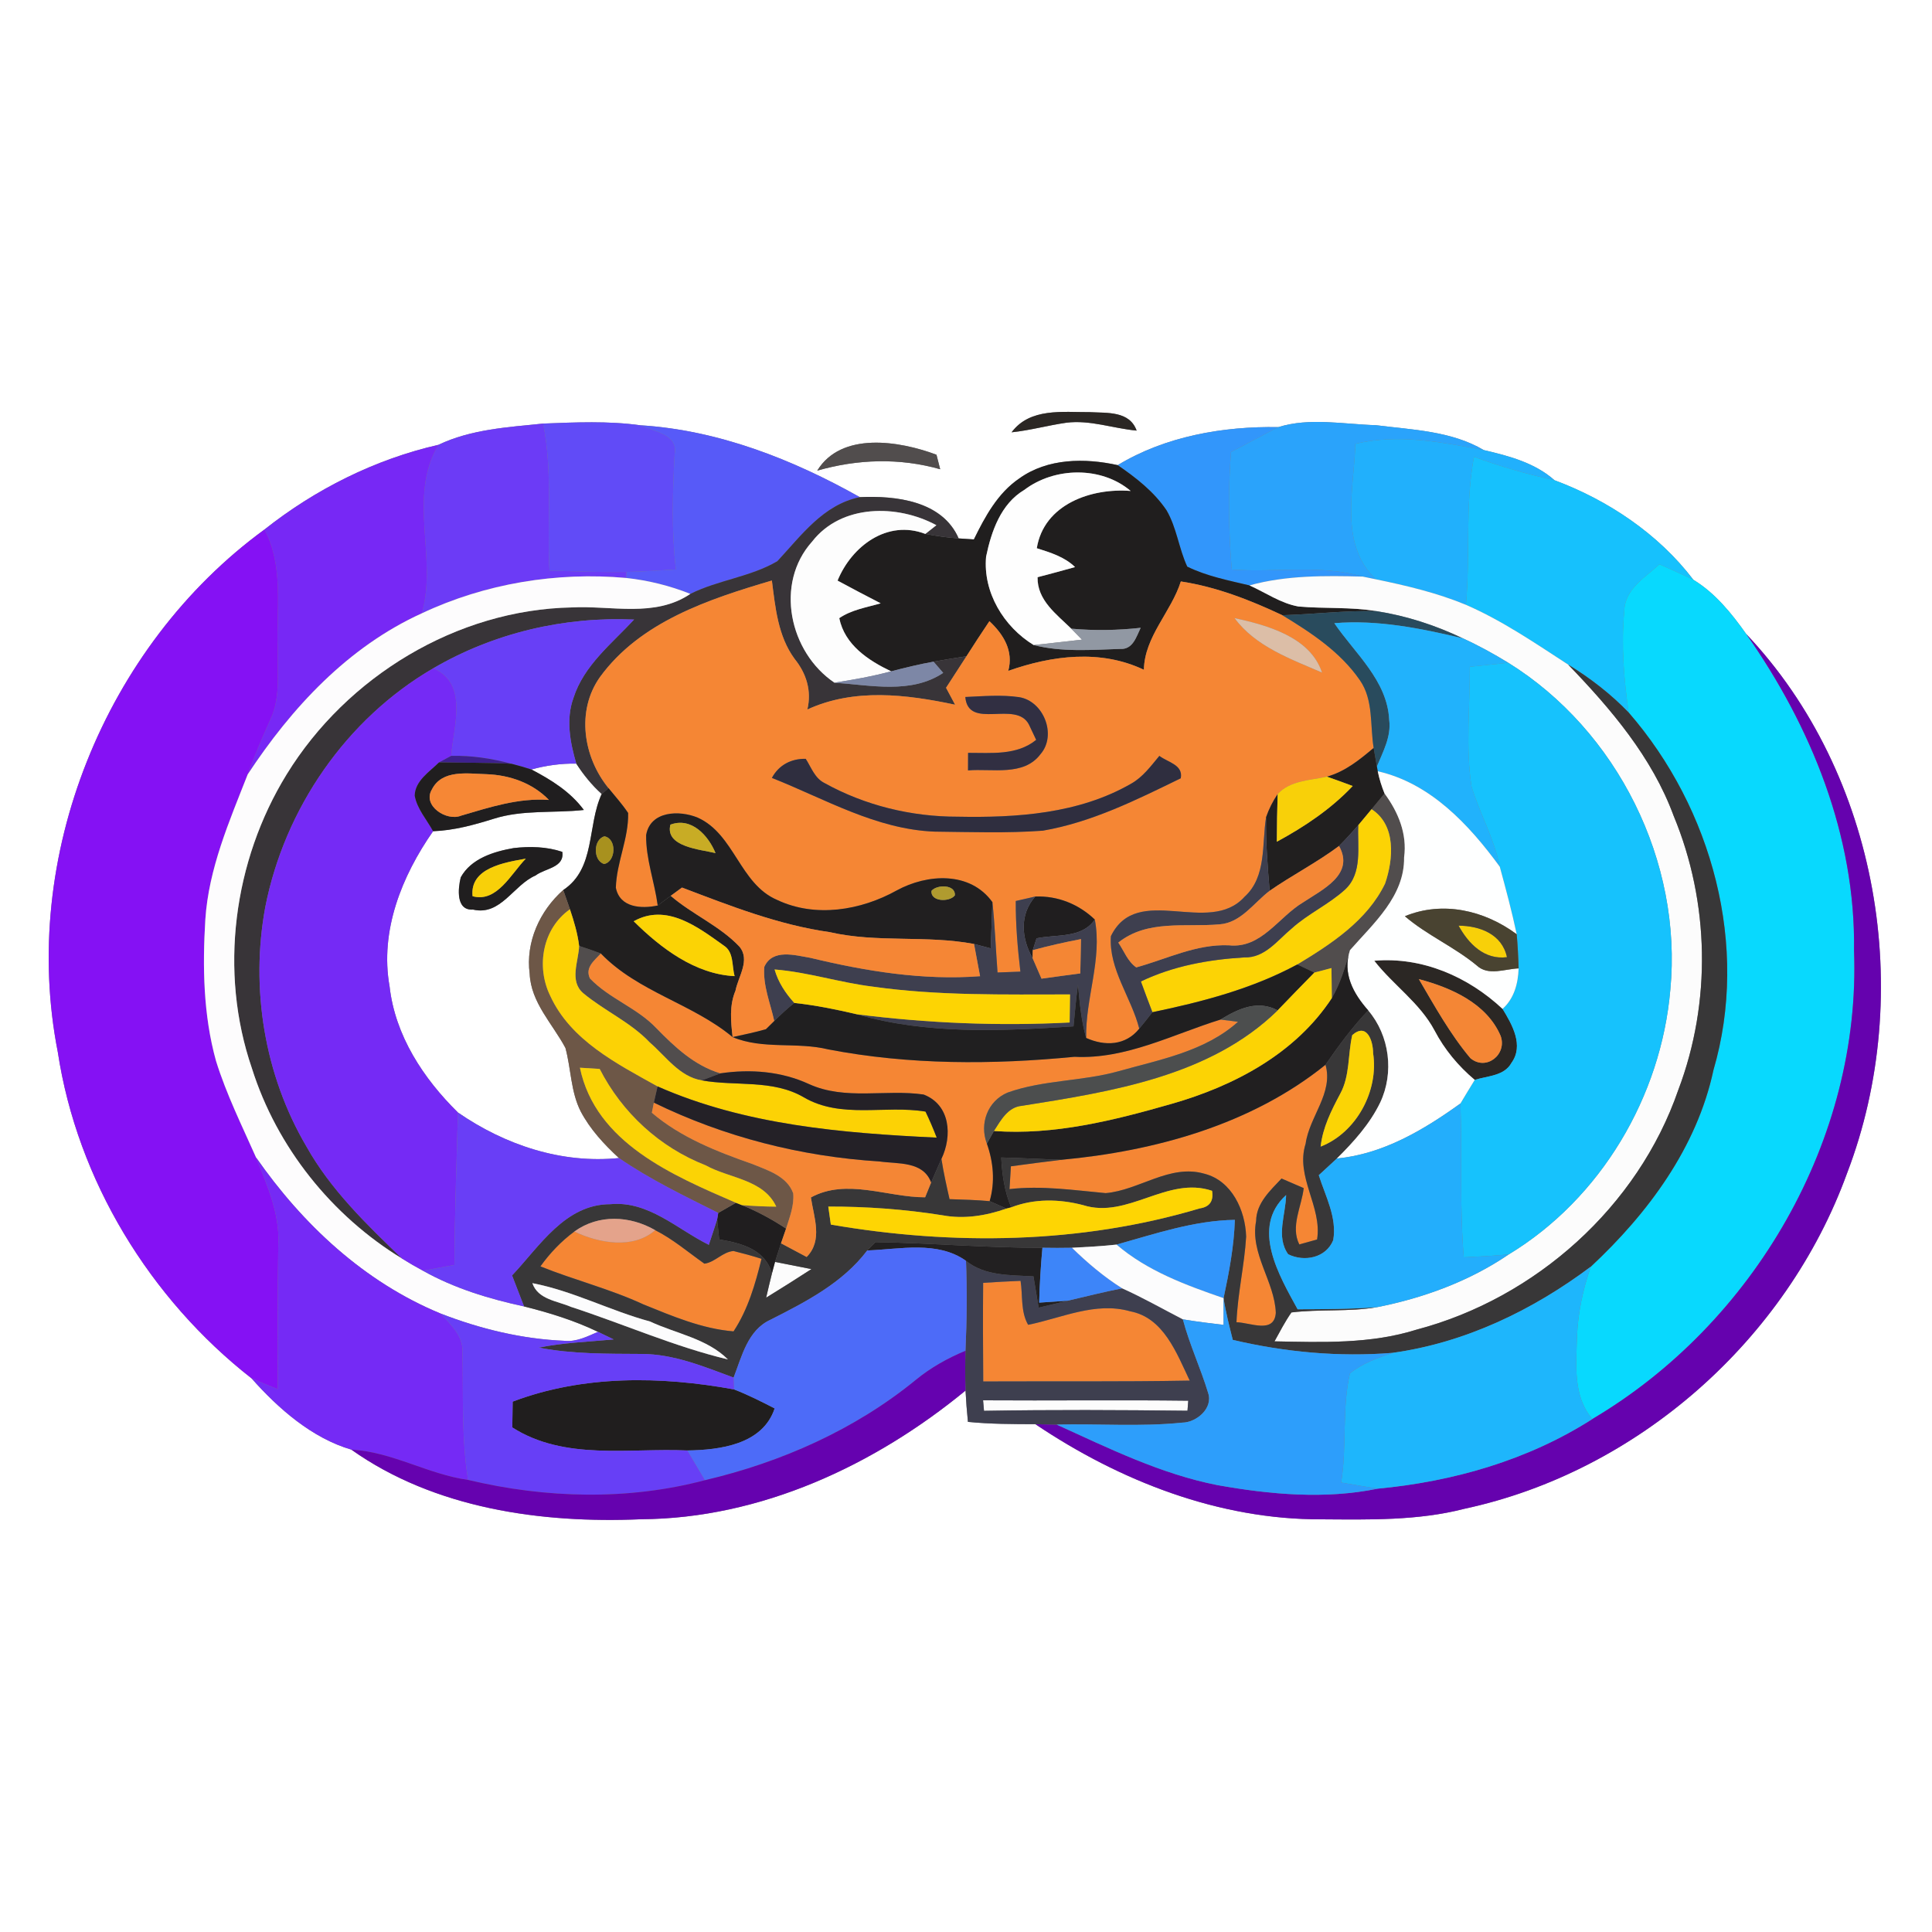 <?xml version="1.0" encoding="UTF-8" ?>
<!DOCTYPE svg PUBLIC "-//W3C//DTD SVG 1.1//EN" "http://www.w3.org/Graphics/SVG/1.1/DTD/svg11.dtd">
<svg width="250pt" height="250pt" viewBox="0 0 250 250" version="1.1" xmlns="http://www.w3.org/2000/svg">
<rect x="0" y="0" width="250" height="250" fill="#808080" stroke="none"/>
<g id="#ffffffff">
<path fill="#ffffff" opacity="1.00" d=" M 0.00 0.00 L 250.00 0.00 L 250.00 250.00 L 0.00 250.00 L 0.00 0.00 M 130.90 55.94 C 133.29 55.69 135.61 55.04 137.98 54.70 C 141.06 54.31 144.04 55.44 147.08 55.72 C 146.16 53.15 143.24 53.46 141.03 53.33 C 137.53 53.35 133.28 52.74 130.90 55.94 M 56.73 57.56 C 48.53 59.43 40.80 63.31 34.22 68.52 C 13.55 83.61 2.52 110.96 7.48 136.14 C 10.00 152.72 19.40 168.07 32.55 178.36 C 36.02 182.28 40.39 186.10 45.46 187.58 C 56.22 195.21 70.05 197.15 82.97 196.59 C 98.44 196.49 113.15 189.63 124.94 179.94 C 125.01 181.29 125.11 182.64 125.25 183.99 C 128.15 184.28 131.07 184.28 133.98 184.29 C 144.89 191.63 157.73 196.66 171.01 196.60 C 177.19 196.64 183.45 196.79 189.48 195.24 C 211.94 190.42 231.19 173.36 239.01 151.81 C 247.89 128.64 243.15 100.19 225.96 82.04 C 224.08 79.38 221.94 76.73 219.12 75.02 C 214.61 69.09 208.08 64.72 201.15 62.14 C 198.61 59.88 195.23 58.99 192.00 58.24 C 187.82 55.76 182.75 55.62 178.05 55.02 C 173.86 54.90 169.47 54.00 165.41 55.27 C 158.29 55.14 150.77 56.46 144.63 60.19 C 140.39 59.25 135.56 59.28 131.90 61.91 C 129.10 63.81 127.47 66.85 126.02 69.80 C 125.53 69.77 124.54 69.70 124.05 69.67 C 121.93 64.80 115.91 64.12 111.26 64.33 C 102.55 59.43 92.92 55.65 82.86 55.03 C 78.69 54.45 74.47 54.65 70.28 54.81 C 65.71 55.28 60.94 55.55 56.73 57.56 M 105.75 60.90 C 110.98 59.40 116.40 59.23 121.66 60.72 C 121.54 60.25 121.30 59.31 121.18 58.84 C 116.37 57.04 108.86 55.82 105.75 60.90 Z" />
<path fill="#ffffff" opacity="1.00" d=" M 68.76 99.57 C 70.65 99.05 72.60 98.78 74.57 98.81 C 75.50 100.25 76.58 101.59 77.86 102.74 C 75.95 106.86 77.10 112.38 72.88 115.17 C 69.84 117.86 68.00 121.91 68.54 126.00 C 68.70 129.74 71.51 132.48 73.17 135.61 C 73.90 138.32 73.85 141.26 75.14 143.81 C 76.36 146.13 78.17 148.08 80.09 149.85 C 72.66 150.61 65.33 148.15 59.26 143.96 C 54.78 139.55 51.12 134.00 50.41 127.63 C 49.13 120.46 51.99 113.36 56.04 107.56 C 58.73 107.46 61.32 106.75 63.88 105.95 C 67.65 104.75 71.67 105.24 75.55 104.81 C 73.81 102.45 71.31 100.90 68.76 99.57 M 66.47 109.74 C 63.90 110.19 60.96 111.09 59.62 113.53 C 59.26 114.97 58.97 117.85 61.21 117.70 C 64.80 118.54 66.43 114.52 69.30 113.29 C 70.53 112.34 73.07 112.29 72.76 110.23 C 70.74 109.55 68.57 109.50 66.47 109.74 Z" />
</g>
<g id="#2b2724ff">
<path fill="#2b2724" opacity="1.00" d=" M 130.90 55.94 C 133.28 52.74 137.53 53.35 141.03 53.33 C 143.24 53.46 146.16 53.15 147.08 55.72 C 144.04 55.44 141.06 54.31 137.98 54.70 C 135.61 55.04 133.29 55.69 130.90 55.94 Z" />
<path fill="#2b2724" opacity="1.00" d=" M 177.83 124.32 C 184.03 123.79 189.96 126.37 194.43 130.55 C 195.67 132.58 197.22 135.28 195.58 137.54 C 194.64 139.25 192.46 139.21 190.83 139.74 C 188.70 137.95 186.92 135.81 185.63 133.35 C 183.73 129.77 180.28 127.47 177.83 124.32 M 183.60 126.70 C 185.65 130.20 187.65 133.81 190.26 136.92 C 192.29 138.64 195.06 136.45 194.18 134.04 C 192.38 129.83 187.77 127.80 183.60 126.70 Z" />
</g>
<g id="#6c3bf6ff">
<path fill="#6c3bf6" opacity="1.00" d=" M 56.73 57.56 C 60.94 55.55 65.71 55.28 70.28 54.81 C 71.55 61.08 70.76 67.49 71.10 73.83 C 74.42 73.93 77.74 74.06 81.06 74.01 L 81.05 74.79 C 72.02 73.98 62.78 75.50 54.57 79.37 C 56.67 72.26 52.71 64.33 56.73 57.56 Z" />
</g>
<g id="#614bf7ff">
<path fill="#614bf7" opacity="1.00" d=" M 70.28 54.81 C 74.47 54.65 78.69 54.45 82.86 55.03 C 84.58 55.85 87.79 56.16 87.30 58.77 C 87.03 63.74 86.89 68.73 87.46 73.69 C 85.32 73.83 83.19 73.96 81.06 74.01 C 77.74 74.06 74.42 73.93 71.10 73.83 C 70.76 67.49 71.55 61.08 70.28 54.81 Z" />
</g>
<g id="#575af8ff">
<path fill="#575af8" opacity="1.00" d=" M 82.86 55.03 C 92.92 55.65 102.55 59.43 111.26 64.33 C 106.51 65.31 103.68 69.31 100.59 72.62 C 97.12 74.66 92.93 75.05 89.33 76.85 C 86.68 75.79 83.89 75.10 81.05 74.79 L 81.06 74.01 C 83.19 73.96 85.32 73.83 87.46 73.69 C 86.89 68.73 87.03 63.74 87.30 58.77 C 87.79 56.16 84.58 55.85 82.86 55.03 Z" />
</g>
<g id="#3296fbff">
<path fill="#3296fb" opacity="1.00" d=" M 144.63 60.19 C 150.77 56.46 158.29 55.14 165.41 55.27 C 163.36 56.32 161.34 57.44 159.29 58.49 C 158.90 63.55 158.96 68.64 159.39 73.70 C 165.03 74.12 170.80 73.01 176.33 74.61 C 171.42 74.49 166.45 74.43 161.68 75.75 C 158.95 75.10 156.16 74.56 153.63 73.32 C 152.54 70.97 152.27 68.29 150.95 66.03 C 149.33 63.63 147.00 61.81 144.63 60.19 Z" />
</g>
<g id="#2aa3fbff">
<path fill="#2aa3fb" opacity="1.00" d=" M 165.41 55.27 C 169.47 54.00 173.86 54.90 178.05 55.02 C 182.75 55.62 187.82 55.76 192.00 58.24 C 186.52 57.21 180.92 56.10 175.38 57.43 C 175.22 63.28 173.22 70.39 178.03 74.96 C 177.61 74.88 176.76 74.70 176.33 74.61 C 170.80 73.01 165.03 74.12 159.39 73.70 C 158.96 68.64 158.90 63.55 159.29 58.49 C 161.34 57.44 163.36 56.32 165.41 55.27 Z" />
</g>
<g id="#21b0fcff">
<path fill="#21b0fc" opacity="1.00" d=" M 175.38 57.43 C 180.92 56.10 186.52 57.21 192.00 58.24 C 195.23 58.99 198.61 59.88 201.15 62.14 C 197.61 61.36 194.13 60.36 190.73 59.11 C 189.55 65.43 190.27 71.89 189.69 78.26 C 185.95 76.71 181.99 75.78 178.03 74.96 C 173.22 70.39 175.22 63.28 175.38 57.43 Z" />
</g>
<g id="#514d4dff">
<path fill="#514d4d" opacity="1.00" d=" M 105.75 60.90 C 108.86 55.82 116.37 57.04 121.18 58.84 C 121.30 59.31 121.54 60.25 121.66 60.72 C 116.40 59.23 110.98 59.40 105.75 60.90 Z" />
<path fill="#514d4d" opacity="1.00" d=" M 179.16 102.68 C 180.93 105.08 182.11 107.91 181.69 110.95 C 181.76 115.98 177.73 119.48 174.69 122.95 C 174.08 125.08 173.47 127.23 172.34 129.15 C 172.32 127.85 172.30 126.56 172.29 125.27 C 171.73 125.42 170.63 125.71 170.08 125.85 C 169.53 125.59 168.42 125.06 167.87 124.80 C 172.27 122.14 176.92 119.11 179.23 114.33 C 180.31 111.17 180.68 106.77 177.48 104.71 C 178.03 104.03 178.60 103.35 179.16 102.68 Z" />
<path fill="#514d4d" opacity="1.00" d=" M 74.94 122.40 C 75.89 122.70 76.82 123.03 77.75 123.38 C 76.91 124.30 75.67 125.20 76.34 126.61 C 78.83 129.22 82.44 130.41 84.93 133.04 C 87.31 135.48 89.87 137.89 93.22 138.89 C 92.62 139.11 91.41 139.57 90.81 139.80 C 87.93 139.33 86.16 136.69 84.09 134.90 C 81.59 132.26 78.20 130.80 75.45 128.50 C 73.64 126.92 74.87 124.39 74.94 122.40 Z" />
</g>
<g id="#7728f5ff">
<path fill="#7728f5" opacity="1.00" d=" M 34.22 68.52 C 40.80 63.31 48.53 59.43 56.73 57.56 C 52.71 64.33 56.67 72.26 54.57 79.37 C 45.02 83.71 37.73 91.58 32.05 100.21 C 32.90 97.79 33.94 95.45 34.98 93.11 C 36.34 90.27 35.86 87.04 35.94 84.00 C 35.74 78.82 36.76 73.30 34.22 68.52 Z" />
</g>
<g id="#16c1fdff">
<path fill="#16c1fd" opacity="1.00" d=" M 190.73 59.11 C 194.13 60.36 197.61 61.36 201.15 62.14 C 208.08 64.72 214.61 69.09 219.12 75.02 C 217.67 74.33 216.20 73.68 214.74 73.02 C 212.90 74.72 210.23 76.24 210.18 79.06 C 209.77 83.44 210.12 87.86 210.75 92.20 C 208.43 89.80 205.77 87.74 202.92 86.00 C 198.64 83.22 194.40 80.31 189.69 78.26 C 190.27 71.89 189.55 65.43 190.73 59.11 Z" />
</g>
<g id="#201e1eff">
<path fill="#201e1e" opacity="1.00" d=" M 131.90 61.91 C 135.56 59.28 140.39 59.25 144.63 60.19 C 147.00 61.81 149.33 63.63 150.95 66.03 C 152.27 68.29 152.54 70.97 153.63 73.32 C 156.16 74.56 158.95 75.10 161.68 75.75 C 163.77 76.68 165.72 78.07 168.01 78.48 C 171.37 78.78 174.76 78.52 178.10 79.08 C 174.04 78.99 170.00 79.49 165.94 79.61 C 161.75 77.64 157.40 75.94 152.80 75.24 C 151.55 79.20 148.10 82.36 148.02 86.67 C 142.41 84.00 136.14 84.81 130.47 86.81 C 131.17 84.23 129.86 82.09 128.03 80.38 C 127.02 81.88 126.03 83.40 125.06 84.92 C 123.64 85.14 122.22 85.36 120.80 85.62 C 118.95 85.95 117.12 86.40 115.31 86.87 C 112.34 85.45 109.31 83.45 108.60 79.99 C 110.19 78.90 112.14 78.60 113.96 78.07 C 112.09 77.11 110.23 76.13 108.38 75.13 C 110.20 70.68 114.82 67.19 119.74 69.09 C 121.16 69.36 122.60 69.57 124.05 69.67 C 124.54 69.70 125.53 69.77 126.02 69.80 C 127.47 66.85 129.10 63.81 131.90 61.91 M 132.55 63.39 C 129.51 65.19 128.28 68.75 127.60 72.03 C 127.18 76.64 129.88 81.10 133.76 83.47 C 137.39 84.40 141.22 84.09 144.93 83.97 C 146.59 84.08 147.03 82.42 147.60 81.24 C 144.61 81.57 141.61 81.62 138.62 81.35 C 136.70 79.47 134.20 77.67 134.26 74.69 C 135.88 74.27 137.50 73.83 139.11 73.38 C 137.75 72.05 135.92 71.50 134.16 70.94 C 135.08 65.24 141.22 63.12 146.31 63.53 C 142.52 60.31 136.46 60.42 132.55 63.39 Z" />
<path fill="#201e1e" opacity="1.00" d=" M 66.34 181.37 C 75.46 177.91 85.52 178.06 94.99 179.79 C 96.79 180.49 98.52 181.36 100.24 182.25 C 98.69 186.92 93.17 187.63 88.93 187.69 C 81.36 187.35 73.07 189.03 66.29 184.71 C 66.31 183.59 66.33 182.48 66.34 181.37 Z" />
</g>
<g id="#fefefeff">
<path fill="#fefefe" opacity="1.00" d=" M 132.55 63.39 C 136.46 60.42 142.52 60.31 146.31 63.53 C 141.22 63.12 135.08 65.24 134.16 70.94 C 135.92 71.50 137.75 72.05 139.11 73.38 C 137.50 73.83 135.88 74.27 134.26 74.69 C 134.20 77.67 136.70 79.47 138.62 81.35 C 138.97 81.71 139.66 82.41 140.01 82.77 C 137.92 82.99 135.84 83.26 133.76 83.47 C 129.88 81.10 127.18 76.64 127.60 72.03 C 128.28 68.75 129.51 65.19 132.55 63.39 Z" />
</g>
<g id="#383438ff">
<path fill="#383438" opacity="1.00" d=" M 111.26 64.33 C 115.91 64.12 121.93 64.80 124.05 69.67 C 122.60 69.57 121.16 69.36 119.74 69.09 C 120.10 68.81 120.81 68.24 121.17 67.96 C 116.11 65.23 108.88 65.21 105.09 70.08 C 100.21 75.51 102.14 84.40 107.98 88.34 C 112.63 88.65 117.90 89.85 122.05 87.07 C 121.74 86.71 121.11 85.98 120.80 85.62 C 122.22 85.36 123.64 85.14 125.06 84.92 C 124.19 86.28 123.30 87.64 122.42 89.00 C 122.81 89.73 123.20 90.46 123.59 91.19 C 117.28 89.85 110.53 89.02 104.47 91.81 C 105.05 89.41 104.35 87.15 102.83 85.27 C 100.66 82.32 100.33 78.62 99.88 75.12 C 91.72 77.53 82.85 80.44 77.63 87.62 C 74.53 91.99 75.48 97.99 78.74 101.98 L 77.86 102.74 C 76.58 101.59 75.50 100.25 74.57 98.81 C 73.77 96.07 73.20 93.07 74.21 90.30 C 75.55 86.10 79.16 83.29 82.05 80.17 C 72.99 79.77 63.90 81.90 56.06 86.48 C 44.81 93.02 36.83 104.63 34.33 117.36 C 32.38 127.87 34.21 139.11 39.65 148.35 C 42.79 153.96 47.46 158.46 52.04 162.87 C 42.93 157.32 35.82 148.45 32.60 138.25 C 28.30 125.74 30.19 111.41 37.10 100.19 C 44.87 87.56 59.07 78.89 74.00 78.60 C 79.14 78.34 84.74 79.95 89.33 76.85 C 92.93 75.05 97.12 74.66 100.59 72.62 C 103.68 69.31 106.51 65.31 111.26 64.33 Z" />
</g>
<g id="#fdfdfdff">
<path fill="#fdfdfd" opacity="1.00" d=" M 105.09 70.08 C 108.88 65.21 116.11 65.23 121.17 67.96 C 120.81 68.24 120.10 68.81 119.74 69.09 C 114.82 67.19 110.20 70.68 108.38 75.13 C 110.23 76.13 112.09 77.11 113.96 78.07 C 112.14 78.60 110.19 78.90 108.60 79.99 C 109.31 83.45 112.34 85.45 115.31 86.87 C 112.90 87.52 110.44 87.95 107.98 88.34 C 102.14 84.40 100.21 75.51 105.09 70.08 Z" />
</g>
<g id="#8511f4ff">
<path fill="#8511f4" opacity="1.00" d=" M 7.48 136.14 C 2.52 110.96 13.55 83.61 34.22 68.52 C 36.76 73.30 35.74 78.82 35.94 84.00 C 35.86 87.04 36.34 90.27 34.98 93.11 C 33.94 95.45 32.90 97.79 32.05 100.21 C 29.67 106.28 27.00 112.39 26.57 118.98 C 26.20 125.09 26.30 131.34 27.95 137.28 C 29.29 141.59 31.30 145.65 33.13 149.77 C 34.55 153.35 36.21 157.01 36.01 160.96 C 35.92 167.23 35.93 173.50 35.95 179.76 C 34.82 179.30 33.68 178.85 32.55 178.36 C 19.40 168.07 10.00 152.72 7.48 136.14 Z" />
</g>
<g id="#08d9feff">
<path fill="#08d9fe" opacity="1.00" d=" M 210.18 79.06 C 210.23 76.24 212.90 74.72 214.74 73.02 C 216.20 73.68 217.67 74.33 219.12 75.02 C 221.94 76.73 224.08 79.38 225.96 82.04 C 234.37 94.01 240.13 108.18 239.91 122.99 C 240.85 147.42 226.94 171.27 206.05 183.62 C 203.50 180.64 203.97 176.58 204.06 172.95 C 204.19 169.86 204.83 166.81 205.86 163.90 C 213.24 157.01 219.57 148.51 221.72 138.47 C 226.40 122.47 221.57 104.64 210.75 92.20 C 210.12 87.86 209.77 83.44 210.18 79.06 Z" />
</g>
<g id="#fdfcfdff">
<path fill="#fdfcfd" opacity="1.00" d=" M 54.57 79.37 C 62.78 75.50 72.02 73.98 81.05 74.79 C 83.89 75.10 86.68 75.79 89.33 76.85 C 84.74 79.95 79.14 78.34 74.00 78.60 C 59.07 78.89 44.87 87.56 37.10 100.19 C 30.19 111.41 28.30 125.74 32.60 138.25 C 35.82 148.45 42.93 157.32 52.04 162.87 C 52.92 163.42 53.82 163.94 54.73 164.43 C 58.79 166.71 63.27 168.07 67.81 169.05 C 71.08 169.87 74.33 170.87 77.38 172.34 C 76.01 172.93 74.61 173.66 73.06 173.50 C 67.56 173.28 62.13 171.96 57.01 169.97 C 47.14 165.90 39.17 158.44 33.13 149.77 C 31.30 145.65 29.29 141.59 27.95 137.28 C 26.30 131.34 26.20 125.09 26.57 118.98 C 27.00 112.39 29.67 106.28 32.05 100.21 C 37.73 91.58 45.02 83.71 54.57 79.37 Z" />
</g>
<g id="#f58634ff">
<path fill="#f58634" opacity="1.00" d=" M 77.63 87.62 C 82.85 80.44 91.72 77.53 99.88 75.12 C 100.33 78.62 100.66 82.32 102.83 85.27 C 104.35 87.15 105.05 89.41 104.47 91.81 C 110.53 89.02 117.28 89.85 123.59 91.19 C 123.20 90.46 122.81 89.73 122.42 89.00 C 123.30 87.64 124.19 86.28 125.06 84.92 C 126.03 83.40 127.02 81.88 128.03 80.38 C 129.86 82.09 131.17 84.23 130.47 86.81 C 136.14 84.81 142.41 84.00 148.02 86.67 C 148.10 82.36 151.55 79.20 152.80 75.24 C 157.40 75.94 161.75 77.64 165.94 79.61 C 169.67 81.87 173.46 84.37 175.97 88.02 C 177.75 90.58 177.27 93.85 177.75 96.78 C 175.93 98.32 174.04 99.85 171.70 100.50 C 169.53 100.98 166.93 100.99 165.33 102.75 C 164.70 103.68 164.20 104.68 163.83 105.74 C 163.27 109.22 163.92 113.44 161.04 116.05 C 156.40 121.19 147.15 114.15 143.75 121.14 C 143.45 125.41 146.40 129.08 147.42 133.11 C 145.65 135.31 142.98 135.40 140.55 134.31 C 140.44 129.16 142.65 124.13 141.67 118.99 C 139.58 116.99 136.86 115.90 133.96 116.01 C 133.33 116.15 132.07 116.44 131.44 116.59 C 131.42 119.64 131.68 122.69 132.04 125.73 C 131.30 125.75 129.82 125.81 129.08 125.84 C 128.85 122.80 128.74 119.76 128.42 116.74 C 125.53 112.71 119.98 113.07 116.04 115.22 C 111.39 117.81 105.50 118.79 100.56 116.45 C 95.71 114.38 95.05 107.94 90.28 105.80 C 87.92 104.82 84.15 104.91 83.61 108.06 C 83.57 111.16 84.70 114.12 85.11 117.17 C 83.01 117.62 80.20 117.47 79.69 114.87 C 79.78 111.58 81.36 108.50 81.28 105.20 C 80.52 104.06 79.60 103.04 78.74 101.98 C 75.48 97.99 74.53 91.99 77.63 87.62 M 159.75 79.98 C 162.44 83.65 167.03 85.28 171.07 87.03 C 169.55 82.43 164.01 80.91 159.75 79.98 M 124.91 90.19 C 125.29 94.54 131.49 90.53 133.15 93.77 C 133.38 94.26 133.85 95.25 134.08 95.74 C 131.57 97.78 128.28 97.41 125.27 97.42 C 125.27 97.98 125.27 99.12 125.26 99.69 C 128.38 99.42 132.46 100.49 134.64 97.59 C 136.79 95.11 135.04 90.71 131.87 90.21 C 129.56 89.88 127.23 90.09 124.91 90.19 M 99.88 100.66 C 106.73 103.37 113.37 107.32 120.92 107.61 C 125.59 107.66 130.28 107.83 134.94 107.49 C 141.27 106.40 147.07 103.50 152.79 100.71 C 153.13 98.95 151.09 98.64 150.02 97.81 C 148.93 99.12 147.89 100.55 146.38 101.40 C 139.60 105.31 131.56 105.83 123.92 105.68 C 117.94 105.69 111.93 104.23 106.70 101.33 C 105.43 100.71 104.97 99.29 104.26 98.19 C 102.38 98.16 100.79 98.98 99.88 100.66 Z" />
<path fill="#f58634" opacity="1.00" d=" M 76.34 126.61 C 75.67 125.20 76.91 124.30 77.75 123.38 C 82.56 128.37 89.58 129.85 94.80 134.20 C 98.71 135.84 103.10 134.79 107.17 135.79 C 117.66 137.81 128.42 137.78 139.03 136.75 C 145.70 137.09 151.72 133.86 157.94 131.93 C 158.50 132.00 159.63 132.15 160.20 132.22 C 155.92 136.06 150.09 137.11 144.73 138.62 C 140.02 139.94 134.99 139.73 130.38 141.38 C 127.79 142.47 126.72 145.41 127.70 147.98 C 128.55 150.39 128.78 152.94 128.06 155.43 C 126.33 155.27 124.60 155.23 122.87 155.17 C 122.48 153.44 122.09 151.71 121.82 149.96 C 123.24 146.99 122.99 142.96 119.51 141.63 C 114.60 140.92 109.40 142.41 104.71 140.29 C 101.10 138.62 97.11 138.32 93.22 138.89 C 89.87 137.89 87.31 135.48 84.93 133.04 C 82.44 130.41 78.83 129.22 76.34 126.61 Z" />
<path fill="#f58634" opacity="1.00" d=" M 171.52 137.78 C 172.57 141.44 169.43 144.48 168.95 147.99 C 167.58 152.27 171.12 156.16 170.43 160.39 C 169.85 160.55 168.70 160.87 168.13 161.03 C 166.96 158.70 168.43 156.13 168.70 153.74 C 167.99 153.43 166.55 152.81 165.83 152.50 C 164.37 154.06 162.57 155.67 162.54 158.00 C 161.73 162.23 164.94 165.81 165.09 169.88 C 164.89 172.66 161.75 171.12 160.00 171.10 C 160.15 167.38 161.03 163.73 161.25 160.02 C 161.15 156.64 159.41 152.78 155.85 151.88 C 151.36 150.58 147.40 154.03 143.07 154.39 C 138.93 154.01 134.80 153.39 130.63 153.87 C 130.68 153.13 130.77 151.65 130.81 150.92 C 132.97 150.63 135.14 150.34 137.31 150.08 C 149.43 148.96 161.91 145.54 171.52 137.78 Z" />
<path fill="#f58634" opacity="1.00" d=" M 69.93 163.87 C 71.16 162.15 72.62 160.62 74.32 159.36 C 77.46 160.87 81.96 161.69 84.78 159.18 C 87.09 160.35 89.05 162.04 91.15 163.52 C 92.54 163.33 93.50 161.99 94.92 161.88 C 96.14 162.18 97.35 162.51 98.54 162.89 C 97.74 166.15 96.79 169.45 94.92 172.28 C 90.86 171.95 87.01 170.31 83.26 168.79 C 78.95 166.79 74.32 165.64 69.93 163.87 Z" />
<path fill="#f58634" opacity="1.00" d=" M 127.22 166.00 C 128.83 165.89 130.44 165.81 132.06 165.74 C 132.36 167.62 132.05 169.72 133.04 171.43 C 137.37 170.56 141.75 168.40 146.24 169.68 C 150.59 170.50 152.26 175.12 153.95 178.65 C 145.04 178.81 136.13 178.72 127.23 178.76 C 127.20 174.50 127.18 170.25 127.22 166.00 Z" />
</g>
<g id="#fcfcfcff">
<path fill="#fcfcfc" opacity="1.00" d=" M 161.68 75.75 C 166.45 74.43 171.42 74.49 176.33 74.61 C 176.76 74.70 177.61 74.88 178.03 74.96 C 181.99 75.78 185.95 76.71 189.69 78.26 C 194.40 80.31 198.64 83.22 202.92 86.00 C 208.46 91.74 213.78 97.99 216.57 105.57 C 221.22 116.77 221.47 129.69 217.17 141.04 C 211.96 156.14 198.70 167.99 183.32 172.05 C 177.37 173.93 171.08 173.69 164.92 173.57 C 165.62 172.30 166.28 171.02 167.11 169.83 C 170.78 169.38 174.52 169.77 178.18 169.15 C 184.21 167.96 190.13 165.79 195.23 162.32 C 207.16 155.09 214.95 141.89 216.14 128.07 C 217.72 111.51 209.30 94.54 195.17 85.76 C 193.27 84.60 191.32 83.52 189.29 82.60 C 185.75 80.91 181.98 79.68 178.10 79.08 C 174.76 78.52 171.37 78.78 168.01 78.48 C 165.72 78.07 163.77 76.68 161.68 75.75 Z" />
<path fill="#fcfcfc" opacity="1.00" d=" M 100.29 163.29 C 101.86 163.59 103.43 163.90 105.00 164.22 C 103.06 165.48 101.11 166.71 99.14 167.92 C 99.38 166.87 99.63 165.82 99.89 164.78 C 99.99 164.41 100.19 163.66 100.29 163.29 Z" />
<path fill="#fcfcfc" opacity="1.00" d=" M 127.21 181.20 C 136.06 181.26 144.91 181.14 153.76 181.25 C 153.73 181.58 153.68 182.23 153.66 182.55 C 144.88 182.45 136.10 182.41 127.33 182.56 C 127.30 182.22 127.24 181.54 127.21 181.20 Z" />
</g>
<g id="#294b5dff">
<path fill="#294b5d" opacity="1.00" d=" M 165.94 79.61 C 170.00 79.49 174.04 78.99 178.10 79.08 C 181.98 79.68 185.75 80.91 189.29 82.60 C 183.85 81.31 178.28 80.17 172.66 80.64 C 175.34 84.57 179.51 88.05 179.76 93.14 C 180.05 95.30 178.96 97.26 178.17 99.19 C 178.07 98.59 177.85 97.39 177.75 96.78 C 177.27 93.85 177.75 90.58 175.97 88.02 C 173.46 84.37 169.67 81.87 165.94 79.61 Z" />
</g>
<g id="#683ff6ff">
<path fill="#683ff6" opacity="1.00" d=" M 56.06 86.48 C 63.90 81.90 72.99 79.77 82.05 80.17 C 79.16 83.29 75.55 86.10 74.21 90.30 C 73.20 93.07 73.77 96.07 74.57 98.81 C 72.60 98.78 70.65 99.05 68.76 99.57 C 67.91 99.29 67.06 99.05 66.19 98.83 C 63.65 98.15 61.02 97.74 58.38 97.81 C 58.69 93.97 60.64 88.44 56.06 86.48 Z" />
</g>
<g id="#dcbea7ff">
<path fill="#dcbea7" opacity="1.00" d=" M 159.75 79.98 C 164.01 80.91 169.55 82.43 171.07 87.03 C 167.03 85.28 162.44 83.65 159.75 79.98 Z" />
</g>
<g id="#9198a3ff">
<path fill="#9198a3" opacity="1.00" d=" M 138.62 81.35 C 141.61 81.62 144.61 81.57 147.60 81.24 C 147.03 82.42 146.59 84.08 144.93 83.97 C 141.22 84.09 137.39 84.40 133.76 83.47 C 135.84 83.26 137.92 82.99 140.01 82.77 C 139.66 82.41 138.97 81.71 138.62 81.35 Z" />
</g>
<g id="#21b2fcff">
<path fill="#21b2fc" opacity="1.00" d=" M 172.66 80.64 C 178.28 80.17 183.85 81.31 189.29 82.60 C 191.32 83.52 193.27 84.60 195.17 85.76 C 193.51 85.94 191.85 86.11 190.19 86.28 C 190.22 91.43 189.63 96.64 190.41 101.76 C 191.47 105.28 193.36 108.51 194.07 112.15 C 190.09 106.71 185.11 101.35 178.28 99.80 L 178.17 99.19 C 178.96 97.26 180.05 95.30 179.76 93.14 C 179.51 88.05 175.34 84.57 172.66 80.64 Z" />
</g>
<g id="#6502aeff">
<path fill="#6502ae" opacity="1.00" d=" M 225.96 82.04 C 243.15 100.19 247.89 128.64 239.01 151.81 C 231.19 173.36 211.94 190.42 189.48 195.24 C 183.45 196.79 177.19 196.64 171.01 196.60 C 157.73 196.66 144.89 191.63 133.98 184.29 C 134.67 184.31 136.05 184.33 136.73 184.34 C 143.49 187.41 150.22 190.74 157.57 192.18 C 164.39 193.39 171.44 194.03 178.29 192.63 C 188.05 191.71 197.74 188.94 206.05 183.62 C 226.94 171.27 240.85 147.42 239.91 122.99 C 240.13 108.18 234.37 94.01 225.96 82.04 Z" />
</g>
<g id="#7d87a6ff">
<path fill="#7d87a6" opacity="1.00" d=" M 115.31 86.87 C 117.12 86.40 118.95 85.95 120.80 85.62 C 121.11 85.98 121.74 86.71 122.05 87.07 C 117.90 89.85 112.63 88.65 107.98 88.34 C 110.44 87.95 112.90 87.52 115.31 86.87 Z" />
</g>
<g id="#16c2fdff">
<path fill="#16c2fd" opacity="1.00" d=" M 190.19 86.28 C 191.85 86.11 193.51 85.94 195.17 85.76 C 209.30 94.54 217.72 111.51 216.14 128.07 C 214.95 141.89 207.16 155.09 195.23 162.32 C 193.29 162.51 191.35 162.60 189.41 162.70 C 188.86 156.08 189.20 149.43 188.98 142.79 C 189.59 141.77 190.20 140.75 190.83 139.74 C 192.46 139.21 194.64 139.25 195.58 137.54 C 197.22 135.28 195.67 132.58 194.43 130.55 C 195.94 129.20 196.44 127.26 196.51 125.31 C 196.47 123.83 196.39 122.36 196.26 120.89 C 195.64 117.95 194.86 115.05 194.07 112.15 C 193.36 108.51 191.47 105.28 190.41 101.76 C 189.63 96.64 190.22 91.43 190.19 86.28 Z" />
</g>
<g id="#383738ff">
<path fill="#383738" opacity="1.00" d=" M 202.92 86.00 C 205.77 87.74 208.43 89.80 210.75 92.20 C 221.57 104.64 226.40 122.47 221.72 138.47 C 219.57 148.51 213.24 157.01 205.86 163.90 C 198.33 169.55 189.59 173.76 180.19 175.06 C 173.26 175.62 166.28 174.97 159.52 173.38 C 159.07 171.59 158.61 169.80 158.33 167.98 C 159.04 164.64 159.68 161.28 159.79 157.85 C 154.52 157.93 149.50 159.65 144.48 161.05 C 142.56 161.26 140.64 161.36 138.71 161.46 C 137.44 161.49 136.16 161.48 134.89 161.46 C 127.68 161.48 120.49 160.84 113.29 160.73 C 113.03 161.00 112.49 161.54 112.22 161.81 C 109.03 166.02 104.30 168.44 99.71 170.77 C 96.76 172.10 95.99 175.52 94.93 178.26 C 91.09 176.84 87.19 175.21 83.02 175.20 C 78.57 175.17 74.10 175.23 69.71 174.38 C 72.91 173.73 76.17 173.63 79.41 173.32 C 78.90 173.07 77.89 172.58 77.38 172.34 C 74.33 170.87 71.08 169.87 67.81 169.05 C 67.29 167.71 66.78 166.37 66.26 165.04 C 69.83 161.26 73.13 155.81 78.99 155.82 C 83.91 155.36 87.62 159.05 91.72 161.08 C 92.09 159.98 92.45 158.89 92.80 157.79 C 92.86 158.44 92.99 159.74 93.06 160.38 C 95.93 160.87 98.99 161.64 99.89 164.78 C 99.63 165.82 99.38 166.87 99.14 167.92 C 101.11 166.71 103.06 165.48 105.00 164.22 C 103.43 163.90 101.86 163.59 100.29 163.29 C 100.48 162.69 100.87 161.49 101.06 160.88 C 102.16 161.47 103.27 162.06 104.38 162.65 C 106.51 160.50 105.31 157.52 104.93 154.95 C 109.56 152.43 114.79 154.93 119.71 154.93 C 119.90 154.45 120.30 153.49 120.49 153.01 C 120.92 151.99 121.38 150.98 121.82 149.96 C 122.09 151.71 122.48 153.44 122.87 155.17 C 124.60 155.23 126.33 155.27 128.06 155.43 C 128.60 155.67 129.69 156.15 130.24 156.39 C 127.58 157.32 124.76 157.78 121.97 157.26 C 117.08 156.48 112.13 156.12 107.18 156.13 C 107.26 156.71 107.43 157.88 107.51 158.46 C 123.28 161.18 139.83 160.97 155.23 156.37 C 156.52 156.18 157.06 155.42 156.84 154.09 C 151.04 152.13 145.93 157.79 140.14 155.94 C 137.06 155.14 133.85 155.08 130.85 156.23 C 129.98 154.18 129.67 151.98 129.56 149.78 C 132.14 149.84 134.72 149.99 137.31 150.08 C 135.14 150.34 132.97 150.63 130.81 150.92 C 130.77 151.65 130.68 153.13 130.63 153.87 C 134.80 153.39 138.93 154.01 143.07 154.39 C 147.40 154.03 151.36 150.58 155.85 151.88 C 159.41 152.78 161.15 156.64 161.25 160.02 C 161.03 163.73 160.15 167.38 160.00 171.10 C 161.75 171.12 164.89 172.66 165.09 169.88 C 164.94 165.81 161.73 162.23 162.54 158.00 C 162.57 155.67 164.37 154.06 165.83 152.50 C 166.55 152.81 167.99 153.43 168.70 153.74 C 168.43 156.13 166.96 158.70 168.13 161.03 C 168.70 160.87 169.85 160.55 170.43 160.39 C 171.12 156.16 167.58 152.27 168.95 147.99 C 169.43 144.48 172.57 141.44 171.52 137.78 C 173.21 135.32 174.99 132.91 177.05 130.75 C 179.82 134.00 180.42 138.81 178.60 142.66 C 177.26 145.44 175.16 147.76 172.99 149.91 C 172.21 150.63 171.43 151.35 170.65 152.07 C 171.51 154.79 173.03 157.54 172.52 160.47 C 171.59 162.78 168.78 163.33 166.69 162.30 C 165.07 160.03 166.38 157.16 166.42 154.64 C 161.80 158.84 165.54 165.08 167.91 169.42 C 171.33 169.41 174.76 169.40 178.18 169.15 C 174.52 169.77 170.78 169.38 167.11 169.83 C 166.28 171.02 165.62 172.30 164.92 173.57 C 171.08 173.69 177.37 173.93 183.32 172.05 C 198.70 167.99 211.96 156.14 217.17 141.04 C 221.47 129.69 221.22 116.77 216.57 105.57 C 213.78 97.99 208.46 91.74 202.92 86.00 M 174.98 133.94 C 174.40 136.46 174.70 139.21 173.42 141.54 C 172.27 143.70 171.16 145.90 170.89 148.37 C 175.51 146.57 178.43 141.16 177.68 136.28 C 177.68 134.73 176.90 132.27 174.98 133.94 M 74.32 159.36 C 72.62 160.62 71.16 162.15 69.93 163.87 C 74.32 165.64 78.95 166.79 83.26 168.79 C 87.01 170.31 90.86 171.95 94.92 172.28 C 96.79 169.45 97.74 166.15 98.54 162.89 C 97.35 162.51 96.14 162.18 94.92 161.88 C 93.50 161.99 92.54 163.33 91.15 163.52 C 89.05 162.04 87.09 160.35 84.78 159.18 C 81.50 157.30 77.47 157.09 74.32 159.36 M 68.89 166.04 C 69.61 168.16 72.11 168.34 73.89 169.11 C 80.67 171.32 87.24 174.24 94.19 175.91 C 91.50 173.21 87.47 172.57 84.11 171.00 C 78.95 169.60 74.15 167.05 68.89 166.04 Z" />
</g>
<g id="#752af5ff">
<path fill="#752af5" opacity="1.00" d=" M 34.33 117.36 C 36.83 104.63 44.81 93.02 56.06 86.48 C 60.64 88.44 58.69 93.97 58.38 97.81 C 57.99 98.02 57.20 98.44 56.81 98.65 C 55.57 99.88 53.71 101.03 53.66 102.96 C 53.98 104.69 55.22 106.05 56.04 107.56 C 51.99 113.36 49.13 120.46 50.41 127.63 C 51.12 134.00 54.78 139.55 59.26 143.96 C 59.08 150.53 58.83 157.10 58.81 163.68 C 57.45 163.93 56.09 164.18 54.73 164.43 C 53.82 163.94 52.92 163.42 52.04 162.87 C 47.46 158.46 42.79 153.96 39.65 148.35 C 34.21 139.11 32.38 127.87 34.33 117.36 Z" />
<path fill="#752af5" opacity="1.00" d=" M 33.13 149.77 C 39.17 158.44 47.14 165.90 57.01 169.97 C 58.29 171.40 59.98 172.88 59.85 175.00 C 59.96 180.50 59.70 186.03 60.57 191.50 C 55.37 190.77 50.73 187.86 45.46 187.58 C 40.39 186.10 36.02 182.28 32.55 178.36 C 33.68 178.85 34.82 179.30 35.95 179.76 C 35.93 173.50 35.92 167.23 36.01 160.96 C 36.21 157.01 34.55 153.35 33.13 149.77 Z" />
</g>
<g id="#312f42ff">
<path fill="#312f42" opacity="1.00" d=" M 124.91 90.19 C 127.23 90.09 129.56 89.88 131.87 90.21 C 135.04 90.71 136.79 95.11 134.64 97.59 C 132.46 100.49 128.38 99.42 125.26 99.69 C 125.27 99.12 125.27 97.98 125.27 97.42 C 128.28 97.41 131.57 97.78 134.08 95.74 C 133.85 95.25 133.38 94.26 133.15 93.77 C 131.49 90.53 125.29 94.54 124.91 90.19 Z" />
</g>
<g id="#211f1fff">
<path fill="#211f1f" opacity="1.00" d=" M 171.70 100.50 C 174.04 99.85 175.93 98.32 177.75 96.78 C 177.85 97.39 178.07 98.59 178.17 99.19 L 178.28 99.80 C 178.48 100.79 178.78 101.75 179.16 102.68 C 178.60 103.35 178.03 104.03 177.48 104.71 C 177.05 105.23 176.19 106.26 175.76 106.78 C 174.96 107.70 174.14 108.61 173.27 109.47 C 170.41 111.61 167.22 113.24 164.29 115.27 C 164.03 112.10 163.77 108.93 163.83 105.74 C 164.20 104.68 164.70 103.68 165.33 102.75 C 165.26 104.80 165.23 106.86 165.22 108.92 C 168.80 106.98 172.23 104.69 175.04 101.71 C 173.93 101.29 172.82 100.89 171.70 100.50 Z" />
<path fill="#211f1f" opacity="1.00" d=" M 77.86 102.74 L 78.74 101.98 C 79.60 103.04 80.52 104.06 81.28 105.20 C 81.36 108.50 79.78 111.58 79.69 114.87 C 80.20 117.47 83.01 117.62 85.11 117.17 C 85.53 116.86 86.37 116.23 86.79 115.92 C 89.59 118.33 93.13 119.80 95.68 122.49 C 97.12 124.23 95.53 126.35 95.17 128.20 C 94.36 130.11 94.57 132.19 94.80 134.20 C 89.58 129.85 82.56 128.37 77.75 123.38 C 76.82 123.03 75.89 122.70 74.94 122.40 C 74.74 120.78 74.27 119.20 73.75 117.66 C 73.46 116.83 73.17 116.00 72.88 115.17 C 77.10 112.38 75.95 106.86 77.86 102.74 M 78.22 108.22 C 76.75 108.61 76.72 111.38 78.18 111.80 C 79.72 111.48 79.82 108.52 78.22 108.22 M 82.00 119.21 C 85.51 122.69 89.96 126.07 95.06 126.31 C 94.68 124.98 94.99 123.19 93.65 122.35 C 90.28 119.94 86.24 116.84 82.00 119.21 Z" />
</g>
<g id="#3e208eff">
<path fill="#3e208e" opacity="1.00" d=" M 56.81 98.65 C 57.20 98.44 57.99 98.02 58.38 97.81 C 61.02 97.74 63.65 98.15 66.19 98.83 C 63.07 98.67 59.93 98.71 56.81 98.65 Z" />
</g>
<g id="#2f2e3fff">
<path fill="#2f2e3f" opacity="1.00" d=" M 99.88 100.66 C 100.79 98.98 102.38 98.16 104.26 98.19 C 104.97 99.29 105.43 100.71 106.70 101.33 C 111.93 104.23 117.94 105.69 123.92 105.68 C 131.56 105.83 139.60 105.31 146.38 101.40 C 147.89 100.55 148.93 99.12 150.02 97.81 C 151.09 98.64 153.13 98.95 152.79 100.71 C 147.07 103.50 141.27 106.40 134.94 107.49 C 130.28 107.83 125.59 107.66 120.92 107.61 C 113.37 107.32 106.73 103.37 99.88 100.66 Z" />
</g>
<g id="#201e1fff">
<path fill="#201e1f" opacity="1.00" d=" M 53.66 102.96 C 53.71 101.03 55.57 99.88 56.81 98.65 C 59.93 98.71 63.07 98.67 66.19 98.83 C 67.06 99.05 67.91 99.29 68.76 99.57 C 71.31 100.90 73.81 102.45 75.55 104.81 C 71.67 105.24 67.65 104.75 63.88 105.95 C 61.32 106.75 58.73 107.46 56.04 107.56 C 55.22 106.05 53.98 104.69 53.66 102.96 M 55.88 102.17 C 54.63 104.25 57.79 106.33 59.68 105.54 C 63.39 104.45 67.11 103.23 71.03 103.51 C 68.91 101.32 65.96 100.29 62.95 100.18 C 60.54 100.12 57.20 99.52 55.88 102.17 Z" />
<path fill="#201e1f" opacity="1.00" d=" M 66.47 109.74 C 68.57 109.50 70.74 109.55 72.76 110.23 C 73.07 112.29 70.53 112.34 69.30 113.29 C 66.43 114.52 64.80 118.54 61.21 117.70 C 58.97 117.85 59.26 114.97 59.62 113.53 C 60.96 111.09 63.90 110.19 66.47 109.74 M 61.15 115.97 C 64.30 116.84 66.14 113.05 68.04 111.11 C 65.33 111.60 60.77 112.29 61.15 115.97 Z" />
<path fill="#201e1f" opacity="1.00" d=" M 133.96 116.01 C 136.86 115.90 139.58 116.99 141.67 118.99 C 139.97 121.47 136.70 120.87 134.13 121.42 C 134.01 121.80 133.76 122.56 133.64 122.95 L 133.62 123.99 C 132.16 121.41 131.89 118.35 133.96 116.01 Z" />
<path fill="#201e1f" opacity="1.00" d=" M 92.94 156.95 C 93.51 156.62 94.66 155.96 95.23 155.64 L 95.99 155.94 C 98.00 156.74 99.91 157.79 101.72 158.98 C 101.56 159.46 101.23 160.41 101.06 160.88 C 100.87 161.49 100.48 162.69 100.29 163.29 C 100.19 163.66 99.99 164.41 99.89 164.78 C 98.99 161.64 95.93 160.87 93.06 160.38 C 92.99 159.74 92.86 158.44 92.80 157.79 L 92.94 156.95 Z" />
</g>
<g id="#f68735ff">
<path fill="#f68735" opacity="1.00" d=" M 55.88 102.17 C 57.20 99.52 60.54 100.12 62.95 100.18 C 65.96 100.29 68.91 101.32 71.03 103.51 C 67.11 103.23 63.39 104.45 59.68 105.54 C 57.79 106.33 54.63 104.25 55.88 102.17 Z" />
</g>
<g id="#f8d009ff">
<path fill="#f8d009" opacity="1.00" d=" M 165.33 102.75 C 166.93 100.99 169.53 100.98 171.70 100.50 C 172.82 100.89 173.93 101.29 175.04 101.71 C 172.23 104.69 168.80 106.98 165.22 108.92 C 165.23 106.86 165.26 104.80 165.33 102.75 Z" />
<path fill="#f8d009" opacity="1.00" d=" M 61.15 115.97 C 60.77 112.29 65.33 111.60 68.04 111.11 C 66.14 113.05 64.30 116.84 61.15 115.97 Z" />
<path fill="#f8d009" opacity="1.00" d=" M 188.74 119.78 C 191.50 119.80 194.37 120.88 195.00 123.86 C 192.08 124.23 190.03 122.13 188.74 119.78 Z" />
</g>
<g id="#feffffff">
<path fill="#feffff" opacity="1.00" d=" M 178.28 99.80 C 185.11 101.35 190.09 106.71 194.07 112.15 C 194.86 115.05 195.64 117.95 196.26 120.89 C 192.11 117.81 186.71 116.53 181.79 118.56 C 184.65 121.01 188.18 122.52 191.09 124.93 C 192.59 126.33 194.72 125.37 196.51 125.31 C 196.44 127.26 195.94 129.20 194.43 130.55 C 189.96 126.37 184.03 123.79 177.83 124.32 C 180.28 127.47 183.73 129.77 185.63 133.35 C 186.92 135.81 188.70 137.95 190.83 139.74 C 190.20 140.75 189.59 141.77 188.98 142.79 C 184.21 146.22 178.97 149.34 172.99 149.91 C 175.16 147.76 177.26 145.44 178.60 142.66 C 180.42 138.81 179.82 134.00 177.05 130.75 C 175.10 128.54 173.69 125.96 174.69 122.95 C 177.73 119.48 181.76 115.98 181.69 110.95 C 182.11 107.91 180.93 105.08 179.16 102.68 C 178.78 101.75 178.48 100.79 178.28 99.80 Z" />
</g>
<g id="#211f20ff">
<path fill="#211f20" opacity="1.00" d=" M 83.61 108.06 C 84.15 104.91 87.92 104.82 90.28 105.80 C 95.05 107.94 95.71 114.38 100.56 116.45 C 105.50 118.79 111.39 117.81 116.04 115.22 C 119.98 113.07 125.53 112.71 128.42 116.74 C 128.34 118.73 128.27 120.73 128.20 122.72 C 127.66 122.58 126.58 122.30 126.04 122.15 C 119.88 120.98 113.51 122.03 107.37 120.62 C 100.72 119.68 94.48 117.21 88.25 114.85 C 87.88 115.12 87.16 115.65 86.79 115.92 C 86.37 116.23 85.53 116.86 85.11 117.17 C 84.70 114.12 83.57 111.16 83.61 108.06 M 86.75 106.71 C 86.02 109.58 90.60 109.91 92.59 110.39 C 91.66 108.12 89.47 105.69 86.75 106.71 M 120.53 115.28 C 120.40 116.70 122.87 116.76 123.56 115.86 C 123.68 114.43 121.23 114.43 120.53 115.28 Z" />
<path fill="#211f20" opacity="1.00" d=" M 172.34 129.15 C 173.47 127.23 174.08 125.08 174.69 122.95 C 173.69 125.96 175.10 128.54 177.05 130.75 C 174.99 132.91 173.21 135.32 171.52 137.78 C 161.91 145.54 149.43 148.96 137.31 150.08 C 134.72 149.99 132.14 149.84 129.56 149.78 C 129.67 151.98 129.98 154.18 130.85 156.23 L 130.24 156.39 C 129.69 156.15 128.60 155.67 128.06 155.43 C 128.78 152.94 128.55 150.39 127.70 147.98 C 127.93 147.57 128.38 146.76 128.61 146.35 C 136.42 146.92 144.18 144.97 151.63 142.83 C 159.71 140.52 167.62 136.34 172.34 129.15 Z" />
</g>
<g id="#fcd305ff">
<path fill="#fcd305" opacity="1.00" d=" M 177.48 104.71 C 180.68 106.77 180.31 111.17 179.23 114.33 C 176.92 119.11 172.27 122.14 167.87 124.80 C 162.04 127.95 155.57 129.64 149.12 130.98 C 148.61 129.65 148.11 128.32 147.63 127.00 C 151.82 124.99 156.38 124.17 160.99 123.89 C 163.67 123.98 165.28 121.69 167.14 120.15 C 169.27 118.22 171.95 117.03 174.07 115.09 C 176.34 112.96 175.63 109.56 175.76 106.78 C 176.19 106.26 177.05 105.23 177.48 104.71 Z" />
</g>
<g id="#3e3f4fff">
<path fill="#3e3f4f" opacity="1.00" d=" M 161.04 116.05 C 163.92 113.44 163.27 109.22 163.83 105.74 C 163.77 108.93 164.03 112.10 164.29 115.27 C 162.24 116.83 160.58 119.41 157.81 119.61 C 153.38 120.00 148.47 118.96 144.71 121.97 C 145.45 123.05 145.91 124.40 147.03 125.18 C 150.99 124.09 154.78 122.15 159.00 122.32 C 163.22 122.79 165.43 118.66 168.63 116.76 C 171.13 115.10 175.33 113.15 173.27 109.47 C 174.14 108.61 174.96 107.70 175.76 106.78 C 175.63 109.56 176.34 112.96 174.07 115.09 C 171.95 117.03 169.27 118.22 167.14 120.15 C 165.28 121.69 163.67 123.98 160.99 123.89 C 156.38 124.17 151.82 124.99 147.63 127.00 C 148.11 128.32 148.61 129.65 149.12 130.98 C 148.57 131.70 148.00 132.41 147.42 133.11 C 146.40 129.08 143.45 125.41 143.75 121.14 C 147.15 114.15 156.40 121.19 161.04 116.05 Z" />
<path fill="#3e3f4f" opacity="1.00" d=" M 131.44 116.59 C 132.07 116.44 133.33 116.15 133.96 116.01 C 131.89 118.35 132.16 121.41 133.62 123.99 C 133.91 124.65 134.48 125.97 134.77 126.64 C 136.44 126.40 138.12 126.18 139.79 125.96 C 139.82 124.48 139.85 123.00 139.88 121.52 C 137.78 121.92 135.70 122.39 133.64 122.95 C 133.76 122.56 134.01 121.80 134.13 121.42 C 136.70 120.87 139.97 121.47 141.67 118.99 C 142.65 124.13 140.44 129.16 140.55 134.31 C 139.90 132.07 139.71 129.74 139.49 127.43 C 139.24 129.21 139.09 131.01 138.91 132.81 C 129.60 133.42 119.95 133.88 110.89 131.25 C 120.03 132.40 129.21 132.79 138.41 132.31 C 138.42 131.40 138.44 129.59 138.46 128.68 C 129.94 128.68 121.38 128.87 112.93 127.67 C 108.66 127.15 104.53 125.79 100.23 125.45 C 100.70 127.10 101.64 128.52 102.78 129.78 C 101.87 130.51 101.01 131.30 100.19 132.12 C 99.68 129.81 98.70 127.51 98.90 125.11 C 99.97 122.73 102.87 123.61 104.85 123.94 C 112.03 125.67 119.40 126.88 126.82 126.32 C 126.56 124.93 126.30 123.54 126.04 122.15 C 126.58 122.30 127.66 122.58 128.20 122.72 C 128.27 120.73 128.34 118.73 128.42 116.74 C 128.74 119.76 128.85 122.80 129.08 125.84 C 129.82 125.81 131.30 125.75 132.04 125.73 C 131.68 122.69 131.42 119.64 131.44 116.59 Z" />
<path fill="#3e3f4f" opacity="1.00" d=" M 125.00 163.15 C 127.47 165.14 130.74 164.98 133.73 165.16 C 133.95 166.50 134.18 167.85 134.40 169.21 C 135.65 168.91 136.90 168.61 138.16 168.31 C 140.50 167.77 142.84 167.17 145.21 166.71 C 147.89 167.91 150.44 169.37 153.06 170.72 C 153.92 173.98 155.37 177.05 156.34 180.27 C 156.99 182.24 154.82 184.07 152.97 184.09 C 147.58 184.64 142.14 184.21 136.73 184.34 C 136.05 184.33 134.67 184.31 133.98 184.29 C 131.07 184.28 128.15 184.28 125.25 183.99 C 125.11 182.64 125.01 181.29 124.94 179.94 C 124.88 178.22 124.89 176.50 124.93 174.79 C 125.11 170.91 125.15 167.03 125.00 163.15 M 127.22 166.00 C 127.18 170.25 127.20 174.50 127.23 178.76 C 136.13 178.72 145.04 178.81 153.95 178.65 C 152.26 175.12 150.59 170.50 146.24 169.68 C 141.75 168.40 137.37 170.56 133.04 171.43 C 132.05 169.72 132.36 167.62 132.06 165.74 C 130.44 165.81 128.83 165.89 127.22 166.00 M 127.21 181.20 C 127.24 181.54 127.30 182.22 127.33 182.56 C 136.10 182.41 144.88 182.45 153.66 182.55 C 153.68 182.23 153.73 181.58 153.76 181.25 C 144.91 181.14 136.06 181.26 127.21 181.20 Z" />
</g>
<g id="#c8ac25ff">
<path fill="#c8ac25" opacity="1.00" d=" M 86.75 106.71 C 89.47 105.69 91.66 108.12 92.59 110.39 C 90.60 109.91 86.02 109.58 86.75 106.71 Z" />
</g>
<g id="#a8911eff">
<path fill="#a8911e" opacity="1.00" d=" M 78.22 108.22 C 79.82 108.52 79.72 111.48 78.18 111.80 C 76.72 111.38 76.75 108.61 78.22 108.22 Z" />
</g>
<g id="#f38736ff">
<path fill="#f38736" opacity="1.00" d=" M 164.29 115.27 C 167.22 113.24 170.41 111.61 173.27 109.47 C 175.33 113.15 171.13 115.10 168.63 116.76 C 165.43 118.66 163.22 122.79 159.00 122.32 C 154.78 122.15 150.99 124.09 147.03 125.18 C 145.91 124.40 145.45 123.05 144.71 121.97 C 148.47 118.96 153.38 120.00 157.81 119.61 C 160.58 119.41 162.24 116.83 164.29 115.27 Z" />
</g>
<g id="#6d5747ff">
<path fill="#6d5747" opacity="1.00" d=" M 68.54 126.00 C 68.00 121.91 69.84 117.86 72.88 115.17 C 73.17 116.00 73.46 116.83 73.75 117.66 C 70.20 120.14 69.34 125.08 71.20 128.86 C 73.84 134.62 79.81 137.64 85.09 140.58 C 84.92 141.28 84.76 141.98 84.61 142.68 C 84.54 143.01 84.41 143.66 84.35 143.99 C 88.11 147.20 92.77 149.01 97.38 150.63 C 99.35 151.44 101.83 152.18 102.64 154.41 C 102.79 155.99 102.18 157.50 101.72 158.98 C 99.91 157.79 98.00 156.74 95.99 155.94 C 97.47 156.06 98.96 156.13 100.45 156.14 C 98.80 152.59 94.38 152.50 91.31 150.79 C 85.36 148.47 80.50 143.99 77.60 138.32 C 76.96 138.28 75.68 138.20 75.04 138.16 C 77.07 147.89 87.06 152.10 95.23 155.64 C 94.66 155.96 93.51 156.62 92.94 156.95 C 88.57 154.76 84.13 152.63 80.09 149.85 C 78.17 148.08 76.36 146.13 75.14 143.81 C 73.85 141.26 73.90 138.32 73.17 135.61 C 71.51 132.48 68.70 129.74 68.54 126.00 Z" />
</g>
<g id="#f58635ff">
<path fill="#f58635" opacity="1.00" d=" M 86.79 115.92 C 87.16 115.65 87.88 115.12 88.25 114.85 C 94.48 117.21 100.72 119.68 107.37 120.62 C 113.51 122.03 119.88 120.98 126.04 122.15 C 126.30 123.54 126.56 124.93 126.82 126.32 C 119.40 126.88 112.03 125.67 104.85 123.94 C 102.87 123.61 99.97 122.73 98.90 125.11 C 98.70 127.51 99.68 129.81 100.19 132.12 C 99.92 132.39 99.38 132.91 99.11 133.18 C 97.69 133.59 96.24 133.88 94.80 134.20 C 94.57 132.19 94.36 130.11 95.17 128.20 C 95.53 126.35 97.12 124.23 95.68 122.49 C 93.13 119.80 89.59 118.33 86.79 115.92 Z" />
</g>
<g id="#b09b2fff">
<path fill="#b09b2f" opacity="1.00" d=" M 120.53 115.28 C 121.23 114.43 123.68 114.43 123.56 115.86 C 122.87 116.76 120.40 116.70 120.53 115.28 Z" />
</g>
<g id="#fcd205ff">
<path fill="#fcd205" opacity="1.00" d=" M 71.20 128.86 C 69.34 125.08 70.20 120.14 73.75 117.66 C 74.27 119.20 74.74 120.78 74.94 122.40 C 74.87 124.39 73.64 126.92 75.45 128.50 C 78.20 130.80 81.59 132.26 84.09 134.90 C 86.16 136.69 87.93 139.33 90.81 139.80 C 95.21 140.59 99.98 139.64 104.01 141.99 C 108.84 144.82 114.53 142.97 119.76 143.84 C 120.29 144.94 120.77 146.06 121.21 147.21 C 108.99 146.63 96.41 145.58 85.09 140.58 C 79.81 137.64 73.84 134.62 71.20 128.86 Z" />
</g>
<g id="#fbd305ff">
<path fill="#fbd305" opacity="1.00" d=" M 82.00 119.21 C 86.24 116.84 90.28 119.94 93.65 122.35 C 94.99 123.19 94.68 124.98 95.06 126.31 C 89.96 126.07 85.51 122.69 82.00 119.21 Z" />
<path fill="#fbd305" opacity="1.00" d=" M 75.04 138.16 C 75.68 138.20 76.96 138.28 77.60 138.32 C 80.50 143.99 85.36 148.47 91.31 150.79 C 94.38 152.50 98.80 152.59 100.45 156.14 C 98.96 156.13 97.47 156.06 95.99 155.94 L 95.23 155.64 C 87.06 152.10 77.07 147.89 75.04 138.16 Z" />
</g>
<g id="#494331ff">
<path fill="#494331" opacity="1.00" d=" M 181.79 118.56 C 186.71 116.53 192.11 117.81 196.26 120.89 C 196.39 122.36 196.47 123.83 196.51 125.31 C 194.72 125.37 192.59 126.33 191.09 124.93 C 188.18 122.52 184.65 121.01 181.79 118.56 M 188.74 119.78 C 190.03 122.13 192.08 124.23 195.00 123.86 C 194.37 120.88 191.50 119.80 188.74 119.78 Z" />
</g>
<g id="#f48634ff">
<path fill="#f48634" opacity="1.00" d=" M 133.64 122.95 C 135.70 122.39 137.78 121.92 139.88 121.52 C 139.85 123.00 139.82 124.48 139.79 125.96 C 138.12 126.18 136.44 126.40 134.77 126.64 C 134.48 125.97 133.91 124.65 133.62 123.99 L 133.64 122.95 Z" />
</g>
<g id="#201f20ff">
<path fill="#201f20" opacity="1.00" d=" M 149.12 130.98 C 155.57 129.64 162.04 127.95 167.87 124.80 C 168.42 125.06 169.53 125.59 170.08 125.85 C 168.48 127.46 166.91 129.11 165.33 130.74 C 162.73 129.35 160.22 130.54 157.94 131.93 C 151.72 133.86 145.70 137.09 139.03 136.75 C 128.42 137.78 117.66 137.81 107.17 135.79 C 103.10 134.79 98.71 135.84 94.80 134.20 C 96.24 133.88 97.69 133.59 99.11 133.18 C 99.38 132.91 99.92 132.39 100.19 132.12 C 101.01 131.30 101.87 130.51 102.78 129.78 C 105.51 130.07 108.21 130.62 110.89 131.25 C 119.95 133.88 129.60 133.42 138.91 132.81 C 139.09 131.01 139.24 129.21 139.49 127.43 C 139.71 129.74 139.90 132.07 140.55 134.31 C 142.98 135.40 145.65 135.31 147.42 133.11 C 148.00 132.41 148.57 131.70 149.12 130.98 Z" />
</g>
<g id="#fcd304ff">
<path fill="#fcd304" opacity="1.00" d=" M 170.08 125.85 C 170.63 125.71 171.73 125.42 172.29 125.27 C 172.30 126.56 172.32 127.85 172.34 129.15 C 167.62 136.34 159.71 140.52 151.63 142.83 C 144.18 144.97 136.42 146.92 128.61 146.35 C 129.50 144.98 130.40 143.25 132.24 143.09 C 143.82 141.25 156.60 139.28 165.33 130.74 C 166.91 129.11 168.48 127.46 170.08 125.85 Z" />
</g>
<g id="#fdd403ff">
<path fill="#fdd403" opacity="1.00" d=" M 100.23 125.45 C 104.53 125.79 108.66 127.15 112.93 127.67 C 121.38 128.87 129.94 128.68 138.46 128.68 C 138.44 129.59 138.42 131.40 138.41 132.31 C 129.21 132.79 120.03 132.40 110.89 131.25 C 108.21 130.62 105.51 130.07 102.78 129.78 C 101.64 128.52 100.70 127.10 100.23 125.45 Z" />
</g>
<g id="#f48635ff">
<path fill="#f48635" opacity="1.00" d=" M 183.60 126.70 C 187.77 127.80 192.38 129.83 194.18 134.04 C 195.06 136.45 192.29 138.64 190.26 136.92 C 187.65 133.81 185.65 130.20 183.60 126.70 Z" />
<path fill="#f48635" opacity="1.00" d=" M 84.35 143.99 C 84.41 143.66 84.54 143.01 84.61 142.68 C 93.72 147.13 103.67 149.66 113.79 150.29 C 116.18 150.64 119.44 150.21 120.49 153.01 C 120.30 153.49 119.90 154.45 119.71 154.93 C 114.79 154.93 109.56 152.43 104.93 154.95 C 105.31 157.52 106.51 160.50 104.38 162.65 C 103.27 162.06 102.16 161.47 101.06 160.88 C 101.23 160.41 101.56 159.46 101.72 158.98 C 102.18 157.50 102.79 155.99 102.64 154.41 C 101.83 152.18 99.35 151.44 97.38 150.63 C 92.77 149.01 88.11 147.20 84.35 143.99 Z" />
</g>
<g id="#4c4e4eff">
<path fill="#4c4e4e" opacity="1.00" d=" M 157.94 131.93 C 160.22 130.54 162.73 129.35 165.33 130.74 C 156.60 139.28 143.82 141.25 132.24 143.09 C 130.40 143.25 129.50 144.98 128.61 146.35 C 128.38 146.76 127.93 147.57 127.70 147.98 C 126.72 145.41 127.79 142.47 130.38 141.38 C 134.99 139.73 140.02 139.94 144.73 138.62 C 150.09 137.11 155.92 136.06 160.20 132.22 C 159.63 132.15 158.50 132.00 157.94 131.93 Z" />
</g>
<g id="#fbd405ff">
<path fill="#fbd405" opacity="1.00" d=" M 174.98 133.94 C 176.90 132.27 177.68 134.73 177.68 136.28 C 178.43 141.16 175.51 146.57 170.89 148.37 C 171.16 145.90 172.27 143.70 173.42 141.54 C 174.70 139.21 174.40 136.46 174.98 133.94 Z" />
</g>
<g id="#242127ff">
<path fill="#242127" opacity="1.00" d=" M 90.81 139.80 C 91.41 139.57 92.62 139.11 93.22 138.89 C 97.11 138.32 101.10 138.62 104.71 140.29 C 109.40 142.41 114.60 140.92 119.51 141.63 C 122.99 142.96 123.24 146.99 121.82 149.96 C 121.38 150.98 120.92 151.99 120.49 153.01 C 119.44 150.21 116.18 150.64 113.79 150.29 C 103.67 149.66 93.72 147.13 84.61 142.68 C 84.76 141.98 84.92 141.28 85.09 140.58 C 96.41 145.58 108.99 146.63 121.21 147.21 C 120.77 146.06 120.29 144.94 119.76 143.84 C 114.53 142.97 108.84 144.82 104.01 141.99 C 99.98 139.64 95.21 140.59 90.81 139.80 Z" />
</g>
<g id="#23aefcff">
<path fill="#23aefc" opacity="1.00" d=" M 172.99 149.91 C 178.97 149.34 184.21 146.22 188.98 142.79 C 189.20 149.43 188.86 156.08 189.41 162.70 C 191.35 162.60 193.29 162.51 195.23 162.32 C 190.13 165.79 184.21 167.96 178.18 169.15 C 174.76 169.40 171.33 169.41 167.91 169.42 C 165.54 165.08 161.80 158.84 166.42 154.64 C 166.38 157.16 165.07 160.03 166.69 162.30 C 168.78 163.33 171.59 162.78 172.52 160.47 C 173.03 157.54 171.51 154.79 170.65 152.07 C 171.43 151.35 172.21 150.63 172.99 149.91 Z" />
</g>
<g id="#693ef6ff">
<path fill="#693ef6" opacity="1.00" d=" M 59.26 143.96 C 65.33 148.15 72.66 150.61 80.09 149.85 C 84.13 152.63 88.57 154.76 92.94 156.95 L 92.80 157.79 C 92.45 158.89 92.09 159.98 91.72 161.08 C 87.62 159.05 83.91 155.36 78.99 155.82 C 73.13 155.81 69.83 161.26 66.26 165.04 C 66.78 166.37 67.29 167.71 67.81 169.05 C 63.27 168.07 58.79 166.71 54.73 164.43 C 56.09 164.18 57.45 163.93 58.81 163.68 C 58.83 157.10 59.08 150.53 59.26 143.96 Z" />
</g>
<g id="#fed503ff">
<path fill="#fed503" opacity="1.00" d=" M 140.14 155.94 C 145.93 157.79 151.04 152.13 156.84 154.09 C 157.06 155.42 156.52 156.18 155.23 156.37 C 139.83 160.97 123.28 161.18 107.51 158.46 C 107.43 157.88 107.26 156.71 107.18 156.13 C 112.13 156.12 117.08 156.48 121.97 157.26 C 124.76 157.78 127.58 157.32 130.24 156.39 L 130.85 156.23 C 133.85 155.08 137.06 155.14 140.14 155.94 Z" />
</g>
<g id="#e4a38bff">
<path fill="#e4a38b" opacity="1.00" d=" M 74.32 159.36 C 77.47 157.09 81.50 157.30 84.78 159.18 C 81.96 161.69 77.46 160.87 74.32 159.36 Z" />
</g>
<g id="#3295faff">
<path fill="#3295fa" opacity="1.00" d=" M 144.48 161.05 C 149.50 159.65 154.52 157.93 159.79 157.85 C 159.68 161.28 159.04 164.64 158.33 167.98 C 153.44 166.29 148.46 164.47 144.48 161.05 Z" />
</g>
<g id="#222021ff">
<path fill="#222021" opacity="1.00" d=" M 112.22 161.81 C 112.49 161.54 113.03 161.00 113.29 160.73 C 120.49 160.84 127.68 161.48 134.89 161.46 C 134.67 163.82 134.53 166.19 134.47 168.56 C 135.39 168.50 137.23 168.37 138.16 168.31 C 136.90 168.61 135.65 168.91 134.40 169.21 C 134.18 167.85 133.95 166.50 133.73 165.16 C 130.74 164.98 127.47 165.14 125.00 163.15 C 121.29 160.52 116.45 161.66 112.22 161.81 Z" />
</g>
<g id="#3d85f9ff">
<path fill="#3d85f9" opacity="1.00" d=" M 134.89 161.46 C 136.16 161.48 137.44 161.49 138.71 161.46 C 140.71 163.41 142.84 165.22 145.21 166.71 C 142.84 167.17 140.50 167.77 138.16 168.31 C 137.23 168.37 135.39 168.50 134.47 168.56 C 134.53 166.19 134.67 163.82 134.89 161.46 Z" />
</g>
<g id="#fcfcfdff">
<path fill="#fcfcfd" opacity="1.00" d=" M 138.71 161.46 C 140.64 161.36 142.56 161.26 144.48 161.05 C 148.46 164.47 153.44 166.29 158.33 167.98 C 158.33 168.84 158.33 170.57 158.33 171.44 C 156.57 171.23 154.81 171.02 153.06 170.72 C 150.44 169.37 147.89 167.91 145.21 166.71 C 142.84 165.22 140.71 163.41 138.71 161.46 Z" />
<path fill="#fcfcfd" opacity="1.00" d=" M 68.89 166.04 C 74.15 167.05 78.95 169.60 84.11 171.00 C 87.47 172.57 91.50 173.21 94.19 175.91 C 87.24 174.24 80.67 171.32 73.89 169.11 C 72.11 168.34 69.61 168.16 68.89 166.04 Z" />
</g>
<g id="#4d6bf8ff">
<path fill="#4d6bf8" opacity="1.00" d=" M 112.22 161.81 C 116.45 161.66 121.29 160.52 125.00 163.15 C 125.15 167.03 125.11 170.91 124.93 174.79 C 122.64 175.74 120.46 176.96 118.54 178.53 C 110.65 184.99 101.10 189.22 91.21 191.54 C 90.45 190.26 89.69 188.97 88.93 187.69 C 93.17 187.63 98.69 186.92 100.24 182.25 C 98.52 181.36 96.79 180.49 94.99 179.79 C 94.97 179.41 94.95 178.64 94.93 178.26 C 95.99 175.52 96.76 172.10 99.71 170.77 C 104.30 168.44 109.03 166.02 112.22 161.81 Z" />
</g>
<g id="#1eb6fcff">
<path fill="#1eb6fc" opacity="1.00" d=" M 180.19 175.06 C 189.59 173.76 198.33 169.55 205.86 163.90 C 204.83 166.81 204.19 169.86 204.06 172.95 C 203.97 176.58 203.50 180.64 206.05 183.62 C 197.74 188.94 188.05 191.71 178.29 192.63 C 176.70 192.39 175.12 192.11 173.54 191.84 C 174.32 187.17 173.61 182.33 174.68 177.72 C 176.28 176.40 178.27 175.73 180.19 175.06 Z" />
</g>
<g id="#2d9efbff">
<path fill="#2d9efb" opacity="1.00" d=" M 158.33 167.98 C 158.61 169.80 159.07 171.59 159.52 173.38 C 166.28 174.97 173.26 175.62 180.19 175.06 C 178.27 175.73 176.28 176.40 174.68 177.72 C 173.61 182.33 174.32 187.17 173.54 191.84 C 175.12 192.11 176.70 192.39 178.29 192.63 C 171.44 194.03 164.39 193.39 157.57 192.18 C 150.22 190.74 143.49 187.41 136.73 184.34 C 142.14 184.21 147.58 184.64 152.97 184.09 C 154.82 184.07 156.99 182.24 156.34 180.27 C 155.37 177.05 153.92 173.98 153.06 170.72 C 154.81 171.02 156.57 171.23 158.33 171.44 C 158.33 170.57 158.33 168.84 158.33 167.98 Z" />
</g>
<g id="#673ff6ff">
<path fill="#673ff6" opacity="1.00" d=" M 57.01 169.97 C 62.13 171.96 67.56 173.28 73.06 173.50 C 74.61 173.66 76.01 172.93 77.38 172.34 C 77.89 172.58 78.90 173.07 79.41 173.32 C 76.17 173.63 72.91 173.73 69.71 174.38 C 74.10 175.23 78.57 175.17 83.02 175.20 C 87.19 175.21 91.09 176.84 94.93 178.26 C 94.95 178.64 94.97 179.41 94.99 179.79 C 85.52 178.06 75.46 177.91 66.34 181.37 C 66.33 182.48 66.31 183.59 66.29 184.71 C 73.07 189.03 81.36 187.35 88.93 187.69 C 89.69 188.97 90.45 190.26 91.21 191.54 C 81.21 194.18 70.59 193.89 60.57 191.50 C 59.70 186.03 59.96 180.50 59.85 175.00 C 59.98 172.88 58.29 171.40 57.01 169.97 Z" />
</g>
<g id="#6502afff">
<path fill="#6502af" opacity="1.00" d=" M 118.54 178.53 C 120.46 176.96 122.64 175.74 124.93 174.79 C 124.89 176.50 124.88 178.22 124.94 179.94 C 113.15 189.63 98.44 196.49 82.97 196.59 C 70.05 197.15 56.22 195.21 45.46 187.58 C 50.73 187.86 55.37 190.77 60.57 191.50 C 70.59 193.89 81.21 194.18 91.21 191.54 C 101.10 189.22 110.65 184.99 118.54 178.53 Z" />
</g>
</svg>
